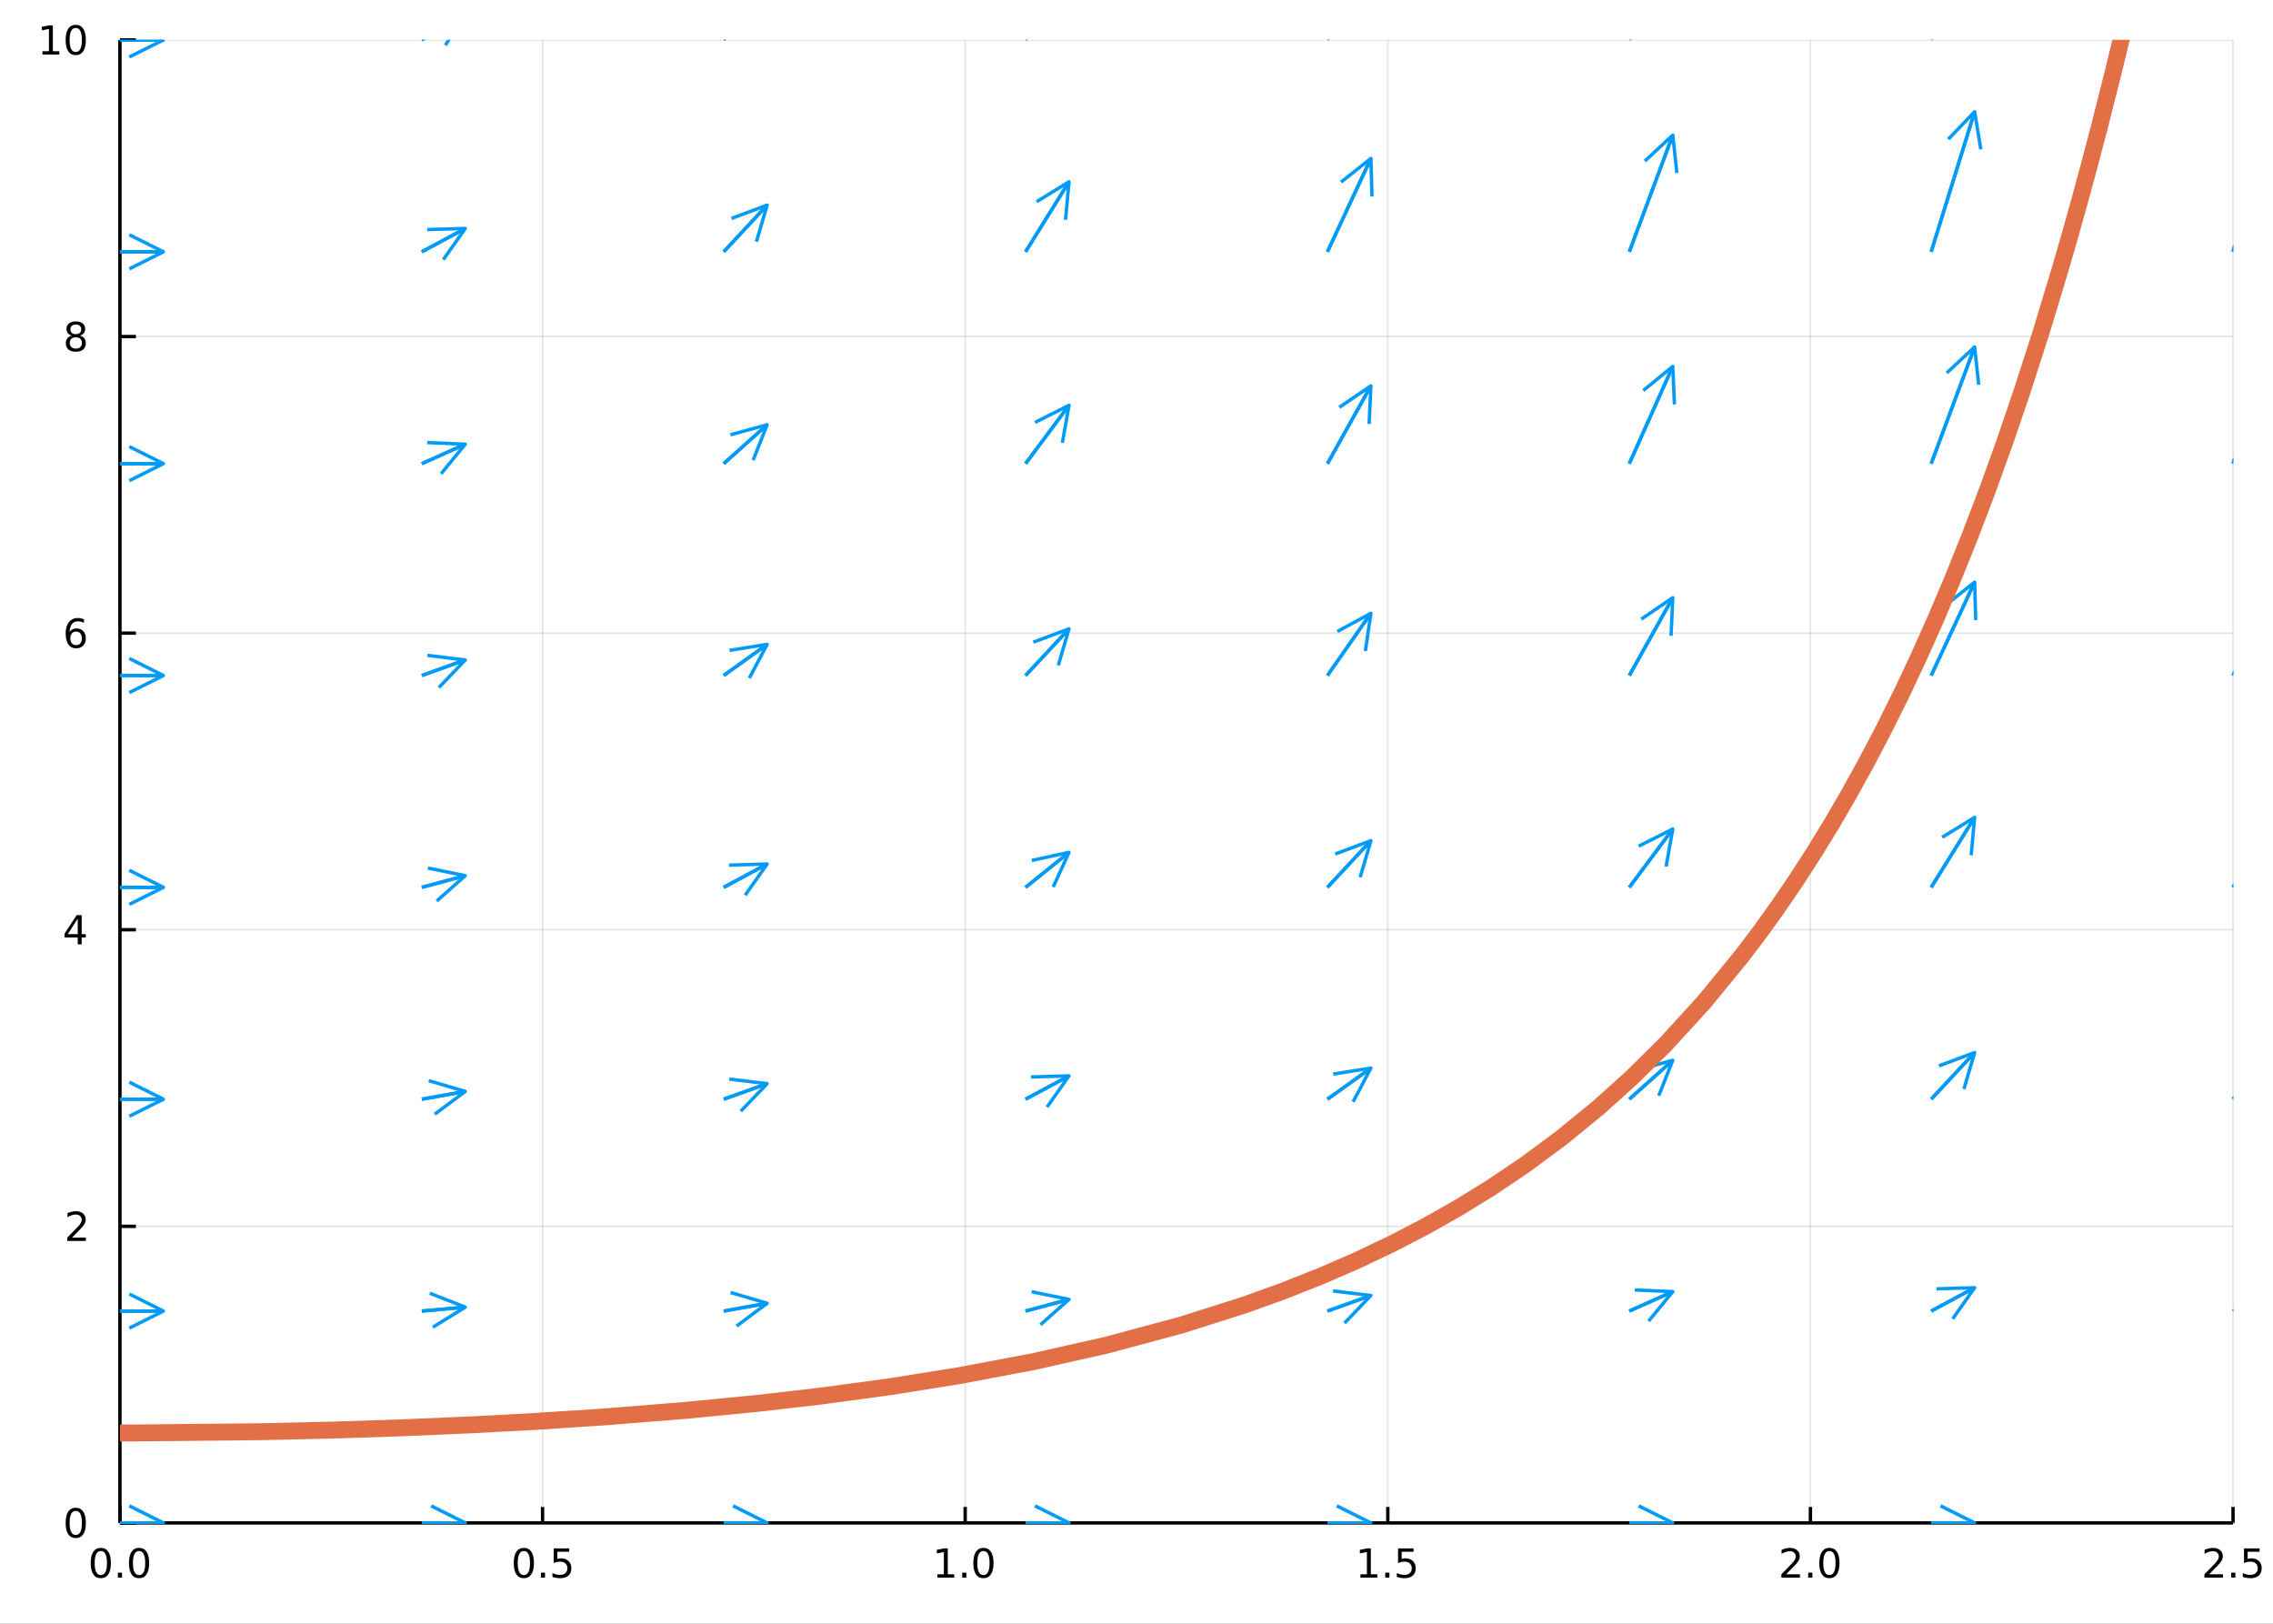 <?xml version="1.0" encoding="utf-8"?>
<svg xmlns="http://www.w3.org/2000/svg" xmlns:xlink="http://www.w3.org/1999/xlink" width="672" height="480" viewBox="0 0 2688 1920">
<rect x="0" y="0" width="2688" height="1920" fill="#333333" stroke="none"/>
<defs>
  <clipPath id="clip690">
    <rect x="0" y="0" width="2688" height="1920"/>
  </clipPath>
</defs>
<path clip-path="url(#clip690)" d="
M0 1920 L2688 1920 L2688 0 L0 0  Z
  " fill="#ffffff" fill-rule="evenodd" fill-opacity="1"/>
<defs>
  <clipPath id="clip691">
    <rect x="537" y="0" width="1883" height="1883"/>
  </clipPath>
</defs>
<path clip-path="url(#clip690)" d="
M141.839 1800.78 L2640.76 1800.78 L2640.76 47.244 L141.839 47.244  Z
  " fill="#ffffff" fill-rule="evenodd" fill-opacity="1"/>
<defs>
  <clipPath id="clip692">
    <rect x="141" y="47" width="2500" height="1755"/>
  </clipPath>
</defs>
<polyline clip-path="url(#clip692)" style="stroke:#000000; stroke-linecap:butt; stroke-linejoin:round; stroke-width:2; stroke-opacity:0.1; fill:none" points="
  141.839,1800.78 141.839,47.244 
  "/>
<polyline clip-path="url(#clip692)" style="stroke:#000000; stroke-linecap:butt; stroke-linejoin:round; stroke-width:2; stroke-opacity:0.1; fill:none" points="
  641.623,1800.78 641.623,47.244 
  "/>
<polyline clip-path="url(#clip692)" style="stroke:#000000; stroke-linecap:butt; stroke-linejoin:round; stroke-width:2; stroke-opacity:0.1; fill:none" points="
  1141.41,1800.78 1141.41,47.244 
  "/>
<polyline clip-path="url(#clip692)" style="stroke:#000000; stroke-linecap:butt; stroke-linejoin:round; stroke-width:2; stroke-opacity:0.1; fill:none" points="
  1641.19,1800.78 1641.19,47.244 
  "/>
<polyline clip-path="url(#clip692)" style="stroke:#000000; stroke-linecap:butt; stroke-linejoin:round; stroke-width:2; stroke-opacity:0.1; fill:none" points="
  2140.97,1800.78 2140.97,47.244 
  "/>
<polyline clip-path="url(#clip692)" style="stroke:#000000; stroke-linecap:butt; stroke-linejoin:round; stroke-width:2; stroke-opacity:0.1; fill:none" points="
  2640.76,1800.78 2640.76,47.244 
  "/>
<polyline clip-path="url(#clip690)" style="stroke:#000000; stroke-linecap:butt; stroke-linejoin:round; stroke-width:4; stroke-opacity:1; fill:none" points="
  141.839,1800.78 2640.76,1800.78 
  "/>
<polyline clip-path="url(#clip690)" style="stroke:#000000; stroke-linecap:butt; stroke-linejoin:round; stroke-width:4; stroke-opacity:1; fill:none" points="
  141.839,1800.78 141.839,1781.88 
  "/>
<polyline clip-path="url(#clip690)" style="stroke:#000000; stroke-linecap:butt; stroke-linejoin:round; stroke-width:4; stroke-opacity:1; fill:none" points="
  641.623,1800.78 641.623,1781.88 
  "/>
<polyline clip-path="url(#clip690)" style="stroke:#000000; stroke-linecap:butt; stroke-linejoin:round; stroke-width:4; stroke-opacity:1; fill:none" points="
  1141.41,1800.78 1141.41,1781.88 
  "/>
<polyline clip-path="url(#clip690)" style="stroke:#000000; stroke-linecap:butt; stroke-linejoin:round; stroke-width:4; stroke-opacity:1; fill:none" points="
  1641.19,1800.78 1641.19,1781.88 
  "/>
<polyline clip-path="url(#clip690)" style="stroke:#000000; stroke-linecap:butt; stroke-linejoin:round; stroke-width:4; stroke-opacity:1; fill:none" points="
  2140.97,1800.78 2140.97,1781.88 
  "/>
<polyline clip-path="url(#clip690)" style="stroke:#000000; stroke-linecap:butt; stroke-linejoin:round; stroke-width:4; stroke-opacity:1; fill:none" points="
  2640.76,1800.78 2640.76,1781.88 
  "/>
<path clip-path="url(#clip690)" d="M119.224 1834 Q115.613 1834 113.784 1837.57 Q111.978 1841.11 111.978 1848.24 Q111.978 1855.34 113.784 1858.91 Q115.613 1862.45 119.224 1862.45 Q122.858 1862.45 124.664 1858.91 Q126.492 1855.34 126.492 1848.24 Q126.492 1841.11 124.664 1837.57 Q122.858 1834 119.224 1834 M119.224 1830.3 Q125.034 1830.3 128.09 1834.9 Q131.168 1839.49 131.168 1848.24 Q131.168 1856.96 128.09 1861.57 Q125.034 1866.15 119.224 1866.15 Q113.414 1866.15 110.335 1861.57 Q107.279 1856.96 107.279 1848.24 Q107.279 1839.49 110.335 1834.9 Q113.414 1830.3 119.224 1830.3 Z" fill="#000000" fill-rule="evenodd" fill-opacity="1" /><path clip-path="url(#clip690)" d="M139.386 1859.6 L144.27 1859.6 L144.27 1865.48 L139.386 1865.48 L139.386 1859.6 Z" fill="#000000" fill-rule="evenodd" fill-opacity="1" /><path clip-path="url(#clip690)" d="M164.455 1834 Q160.844 1834 159.015 1837.57 Q157.21 1841.11 157.21 1848.24 Q157.21 1855.34 159.015 1858.91 Q160.844 1862.45 164.455 1862.45 Q168.089 1862.45 169.895 1858.91 Q171.724 1855.34 171.724 1848.24 Q171.724 1841.11 169.895 1837.57 Q168.089 1834 164.455 1834 M164.455 1830.3 Q170.265 1830.3 173.321 1834.9 Q176.399 1839.49 176.399 1848.24 Q176.399 1856.96 173.321 1861.57 Q170.265 1866.15 164.455 1866.15 Q158.645 1866.15 155.566 1861.57 Q152.511 1856.96 152.511 1848.24 Q152.511 1839.49 155.566 1834.9 Q158.645 1830.3 164.455 1830.3 Z" fill="#000000" fill-rule="evenodd" fill-opacity="1" /><path clip-path="url(#clip690)" d="M619.505 1834 Q615.894 1834 614.065 1837.57 Q612.259 1841.11 612.259 1848.24 Q612.259 1855.34 614.065 1858.91 Q615.894 1862.45 619.505 1862.45 Q623.139 1862.45 624.945 1858.91 Q626.773 1855.34 626.773 1848.24 Q626.773 1841.11 624.945 1837.57 Q623.139 1834 619.505 1834 M619.505 1830.3 Q625.315 1830.3 628.37 1834.9 Q631.449 1839.49 631.449 1848.24 Q631.449 1856.96 628.37 1861.57 Q625.315 1866.15 619.505 1866.15 Q613.695 1866.15 610.616 1861.57 Q607.56 1856.96 607.56 1848.24 Q607.56 1839.49 610.616 1834.9 Q613.695 1830.3 619.505 1830.3 Z" fill="#000000" fill-rule="evenodd" fill-opacity="1" /><path clip-path="url(#clip690)" d="M639.667 1859.6 L644.551 1859.6 L644.551 1865.48 L639.667 1865.48 L639.667 1859.6 Z" fill="#000000" fill-rule="evenodd" fill-opacity="1" /><path clip-path="url(#clip690)" d="M654.782 1830.92 L673.139 1830.92 L673.139 1834.86 L659.065 1834.86 L659.065 1843.33 Q660.083 1842.98 661.102 1842.82 Q662.12 1842.64 663.139 1842.64 Q668.926 1842.64 672.305 1845.81 Q675.685 1848.98 675.685 1854.4 Q675.685 1859.97 672.213 1863.08 Q668.741 1866.15 662.421 1866.15 Q660.245 1866.15 657.977 1865.78 Q655.731 1865.41 653.324 1864.67 L653.324 1859.97 Q655.407 1861.11 657.63 1861.66 Q659.852 1862.22 662.329 1862.22 Q666.333 1862.22 668.671 1860.11 Q671.009 1858.01 671.009 1854.4 Q671.009 1850.78 668.671 1848.68 Q666.333 1846.57 662.329 1846.57 Q660.454 1846.57 658.579 1846.99 Q656.727 1847.4 654.782 1848.28 L654.782 1830.92 Z" fill="#000000" fill-rule="evenodd" fill-opacity="1" /><path clip-path="url(#clip690)" d="M1108.56 1861.55 L1116.2 1861.55 L1116.2 1835.18 L1107.89 1836.85 L1107.89 1832.59 L1116.15 1830.92 L1120.83 1830.92 L1120.83 1861.55 L1128.47 1861.55 L1128.47 1865.48 L1108.56 1865.48 L1108.56 1861.55 Z" fill="#000000" fill-rule="evenodd" fill-opacity="1" /><path clip-path="url(#clip690)" d="M1137.91 1859.6 L1142.79 1859.6 L1142.79 1865.48 L1137.91 1865.48 L1137.91 1859.6 Z" fill="#000000" fill-rule="evenodd" fill-opacity="1" /><path clip-path="url(#clip690)" d="M1162.98 1834 Q1159.37 1834 1157.54 1837.57 Q1155.73 1841.11 1155.73 1848.24 Q1155.73 1855.34 1157.54 1858.91 Q1159.37 1862.45 1162.98 1862.45 Q1166.61 1862.45 1168.42 1858.91 Q1170.25 1855.34 1170.25 1848.24 Q1170.25 1841.11 1168.42 1837.57 Q1166.61 1834 1162.98 1834 M1162.98 1830.3 Q1168.79 1830.3 1171.85 1834.9 Q1174.92 1839.49 1174.92 1848.24 Q1174.92 1856.96 1171.85 1861.57 Q1168.79 1866.15 1162.98 1866.15 Q1157.17 1866.15 1154.09 1861.57 Q1151.04 1856.96 1151.04 1848.24 Q1151.04 1839.49 1154.09 1834.9 Q1157.17 1830.3 1162.98 1830.3 Z" fill="#000000" fill-rule="evenodd" fill-opacity="1" /><path clip-path="url(#clip690)" d="M1608.84 1861.55 L1616.48 1861.55 L1616.48 1835.18 L1608.17 1836.85 L1608.17 1832.59 L1616.43 1830.92 L1621.11 1830.92 L1621.11 1861.55 L1628.75 1861.55 L1628.75 1865.48 L1608.84 1865.48 L1608.84 1861.55 Z" fill="#000000" fill-rule="evenodd" fill-opacity="1" /><path clip-path="url(#clip690)" d="M1638.19 1859.6 L1643.08 1859.6 L1643.08 1865.48 L1638.19 1865.48 L1638.19 1859.6 Z" fill="#000000" fill-rule="evenodd" fill-opacity="1" /><path clip-path="url(#clip690)" d="M1653.31 1830.92 L1671.66 1830.92 L1671.66 1834.86 L1657.59 1834.86 L1657.59 1843.33 Q1658.61 1842.98 1659.63 1842.82 Q1660.65 1842.64 1661.66 1842.64 Q1667.45 1842.64 1670.83 1845.81 Q1674.21 1848.98 1674.21 1854.4 Q1674.21 1859.97 1670.74 1863.08 Q1667.27 1866.15 1660.95 1866.15 Q1658.77 1866.15 1656.5 1865.78 Q1654.26 1865.41 1651.85 1864.67 L1651.85 1859.97 Q1653.93 1861.11 1656.15 1861.66 Q1658.38 1862.22 1660.85 1862.22 Q1664.86 1862.22 1667.2 1860.11 Q1669.53 1858.01 1669.53 1854.4 Q1669.53 1850.78 1667.2 1848.68 Q1664.86 1846.57 1660.85 1846.57 Q1658.98 1846.57 1657.1 1846.99 Q1655.25 1847.4 1653.31 1848.28 L1653.31 1830.92 Z" fill="#000000" fill-rule="evenodd" fill-opacity="1" /><path clip-path="url(#clip690)" d="M2112.21 1861.55 L2128.53 1861.55 L2128.53 1865.48 L2106.59 1865.48 L2106.59 1861.55 Q2109.25 1858.79 2113.83 1854.16 Q2118.44 1849.51 2119.62 1848.17 Q2121.86 1845.65 2122.74 1843.91 Q2123.65 1842.15 2123.65 1840.46 Q2123.65 1837.71 2121.7 1835.97 Q2119.78 1834.23 2116.68 1834.23 Q2114.48 1834.23 2112.03 1835 Q2109.6 1835.76 2106.82 1837.31 L2106.82 1832.59 Q2109.64 1831.46 2112.1 1830.88 Q2114.55 1830.3 2116.59 1830.3 Q2121.96 1830.3 2125.15 1832.98 Q2128.35 1835.67 2128.35 1840.16 Q2128.35 1842.29 2127.54 1844.21 Q2126.75 1846.11 2124.64 1848.7 Q2124.06 1849.37 2120.96 1852.59 Q2117.86 1855.78 2112.21 1861.55 Z" fill="#000000" fill-rule="evenodd" fill-opacity="1" /><path clip-path="url(#clip690)" d="M2138.35 1859.6 L2143.23 1859.6 L2143.23 1865.48 L2138.35 1865.48 L2138.35 1859.6 Z" fill="#000000" fill-rule="evenodd" fill-opacity="1" /><path clip-path="url(#clip690)" d="M2163.41 1834 Q2159.8 1834 2157.97 1837.57 Q2156.17 1841.11 2156.17 1848.24 Q2156.17 1855.34 2157.97 1858.91 Q2159.8 1862.45 2163.41 1862.45 Q2167.05 1862.45 2168.85 1858.91 Q2170.68 1855.34 2170.68 1848.24 Q2170.68 1841.11 2168.85 1837.57 Q2167.05 1834 2163.41 1834 M2163.41 1830.3 Q2169.22 1830.3 2172.28 1834.9 Q2175.36 1839.49 2175.36 1848.24 Q2175.36 1856.96 2172.28 1861.57 Q2169.22 1866.15 2163.41 1866.15 Q2157.6 1866.15 2154.53 1861.57 Q2151.47 1856.96 2151.47 1848.24 Q2151.47 1839.49 2154.53 1834.9 Q2157.6 1830.3 2163.41 1830.3 Z" fill="#000000" fill-rule="evenodd" fill-opacity="1" /><path clip-path="url(#clip690)" d="M2612.49 1861.55 L2628.81 1861.55 L2628.81 1865.48 L2606.87 1865.48 L2606.87 1861.55 Q2609.53 1858.79 2614.11 1854.16 Q2618.72 1849.51 2619.9 1848.17 Q2622.14 1845.65 2623.02 1843.91 Q2623.93 1842.15 2623.93 1840.46 Q2623.93 1837.71 2621.98 1835.97 Q2620.06 1834.23 2616.96 1834.23 Q2614.76 1834.23 2612.31 1835 Q2609.88 1835.76 2607.1 1837.31 L2607.1 1832.59 Q2609.92 1831.46 2612.38 1830.88 Q2614.83 1830.3 2616.87 1830.3 Q2622.24 1830.3 2625.43 1832.98 Q2628.63 1835.67 2628.63 1840.16 Q2628.63 1842.29 2627.82 1844.21 Q2627.03 1846.11 2624.92 1848.7 Q2624.34 1849.37 2621.24 1852.59 Q2618.14 1855.78 2612.49 1861.55 Z" fill="#000000" fill-rule="evenodd" fill-opacity="1" /><path clip-path="url(#clip690)" d="M2638.63 1859.6 L2643.51 1859.6 L2643.51 1865.48 L2638.63 1865.48 L2638.63 1859.6 Z" fill="#000000" fill-rule="evenodd" fill-opacity="1" /><path clip-path="url(#clip690)" d="M2653.74 1830.92 L2672.1 1830.92 L2672.1 1834.86 L2658.02 1834.86 L2658.02 1843.33 Q2659.04 1842.98 2660.06 1842.82 Q2661.08 1842.64 2662.1 1842.64 Q2667.89 1842.64 2671.27 1845.81 Q2674.64 1848.98 2674.64 1854.4 Q2674.64 1859.97 2671.17 1863.08 Q2667.7 1866.15 2661.38 1866.15 Q2659.2 1866.15 2656.94 1865.78 Q2654.69 1865.41 2652.28 1864.67 L2652.28 1859.97 Q2654.37 1861.11 2656.59 1861.66 Q2658.81 1862.22 2661.29 1862.22 Q2665.29 1862.22 2667.63 1860.11 Q2669.97 1858.01 2669.97 1854.4 Q2669.97 1850.78 2667.63 1848.68 Q2665.29 1846.57 2661.29 1846.57 Q2659.41 1846.57 2657.54 1846.99 Q2655.69 1847.4 2653.74 1848.28 L2653.74 1830.92 Z" fill="#000000" fill-rule="evenodd" fill-opacity="1" /><polyline clip-path="url(#clip692)" style="stroke:#000000; stroke-linecap:butt; stroke-linejoin:round; stroke-width:2; stroke-opacity:0.1; fill:none" points="
  141.839,1800.78 2640.76,1800.78 
  "/>
<polyline clip-path="url(#clip692)" style="stroke:#000000; stroke-linecap:butt; stroke-linejoin:round; stroke-width:2; stroke-opacity:0.1; fill:none" points="
  141.839,1450.07 2640.76,1450.07 
  "/>
<polyline clip-path="url(#clip692)" style="stroke:#000000; stroke-linecap:butt; stroke-linejoin:round; stroke-width:2; stroke-opacity:0.1; fill:none" points="
  141.839,1099.37 2640.76,1099.37 
  "/>
<polyline clip-path="url(#clip692)" style="stroke:#000000; stroke-linecap:butt; stroke-linejoin:round; stroke-width:2; stroke-opacity:0.1; fill:none" points="
  141.839,748.658 2640.76,748.658 
  "/>
<polyline clip-path="url(#clip692)" style="stroke:#000000; stroke-linecap:butt; stroke-linejoin:round; stroke-width:2; stroke-opacity:0.1; fill:none" points="
  141.839,397.951 2640.76,397.951 
  "/>
<polyline clip-path="url(#clip692)" style="stroke:#000000; stroke-linecap:butt; stroke-linejoin:round; stroke-width:2; stroke-opacity:0.1; fill:none" points="
  141.839,47.244 2640.76,47.244 
  "/>
<polyline clip-path="url(#clip690)" style="stroke:#000000; stroke-linecap:butt; stroke-linejoin:round; stroke-width:4; stroke-opacity:1; fill:none" points="
  141.839,1800.78 141.839,47.244 
  "/>
<polyline clip-path="url(#clip690)" style="stroke:#000000; stroke-linecap:butt; stroke-linejoin:round; stroke-width:4; stroke-opacity:1; fill:none" points="
  141.839,1800.78 160.737,1800.78 
  "/>
<polyline clip-path="url(#clip690)" style="stroke:#000000; stroke-linecap:butt; stroke-linejoin:round; stroke-width:4; stroke-opacity:1; fill:none" points="
  141.839,1450.07 160.737,1450.07 
  "/>
<polyline clip-path="url(#clip690)" style="stroke:#000000; stroke-linecap:butt; stroke-linejoin:round; stroke-width:4; stroke-opacity:1; fill:none" points="
  141.839,1099.37 160.737,1099.37 
  "/>
<polyline clip-path="url(#clip690)" style="stroke:#000000; stroke-linecap:butt; stroke-linejoin:round; stroke-width:4; stroke-opacity:1; fill:none" points="
  141.839,748.658 160.737,748.658 
  "/>
<polyline clip-path="url(#clip690)" style="stroke:#000000; stroke-linecap:butt; stroke-linejoin:round; stroke-width:4; stroke-opacity:1; fill:none" points="
  141.839,397.951 160.737,397.951 
  "/>
<polyline clip-path="url(#clip690)" style="stroke:#000000; stroke-linecap:butt; stroke-linejoin:round; stroke-width:4; stroke-opacity:1; fill:none" points="
  141.839,47.244 160.737,47.244 
  "/>
<path clip-path="url(#clip690)" d="M89.575 1786.58 Q85.964 1786.58 84.135 1790.14 Q82.33 1793.68 82.33 1800.81 Q82.33 1807.92 84.135 1811.49 Q85.964 1815.03 89.575 1815.03 Q93.209 1815.03 95.015 1811.49 Q96.844 1807.92 96.844 1800.81 Q96.844 1793.68 95.015 1790.14 Q93.209 1786.58 89.575 1786.58 M89.575 1782.87 Q95.385 1782.87 98.441 1787.48 Q101.519 1792.06 101.519 1800.81 Q101.519 1809.54 98.441 1814.15 Q95.385 1818.73 89.575 1818.73 Q83.765 1818.73 80.686 1814.15 Q77.631 1809.54 77.631 1800.81 Q77.631 1792.06 80.686 1787.48 Q83.765 1782.87 89.575 1782.87 Z" fill="#000000" fill-rule="evenodd" fill-opacity="1" /><path clip-path="url(#clip690)" d="M85.2 1463.42 L101.519 1463.42 L101.519 1467.35 L79.575 1467.35 L79.575 1463.42 Q82.237 1460.66 86.82 1456.03 Q91.427 1451.38 92.608 1450.04 Q94.853 1447.51 95.732 1445.78 Q96.635 1444.02 96.635 1442.33 Q96.635 1439.57 94.691 1437.84 Q92.769 1436.1 89.668 1436.1 Q87.469 1436.1 85.015 1436.87 Q82.584 1437.63 79.807 1439.18 L79.807 1434.46 Q82.631 1433.32 85.084 1432.75 Q87.538 1432.17 89.575 1432.17 Q94.945 1432.17 98.14 1434.85 Q101.334 1437.54 101.334 1442.03 Q101.334 1444.16 100.524 1446.08 Q99.737 1447.98 97.631 1450.57 Q97.052 1451.24 93.95 1454.46 Q90.848 1457.65 85.2 1463.42 Z" fill="#000000" fill-rule="evenodd" fill-opacity="1" /><path clip-path="url(#clip690)" d="M91.936 1086.16 L80.131 1104.61 L91.936 1104.61 L91.936 1086.16 M90.709 1082.09 L96.589 1082.09 L96.589 1104.61 L101.519 1104.61 L101.519 1108.5 L96.589 1108.5 L96.589 1116.65 L91.936 1116.65 L91.936 1108.5 L76.334 1108.5 L76.334 1103.98 L90.709 1082.09 Z" fill="#000000" fill-rule="evenodd" fill-opacity="1" /><path clip-path="url(#clip690)" d="M89.992 746.795 Q86.844 746.795 84.992 748.948 Q83.163 751.1 83.163 754.85 Q83.163 758.577 84.992 760.753 Q86.844 762.906 89.992 762.906 Q93.14 762.906 94.969 760.753 Q96.82 758.577 96.82 754.85 Q96.82 751.1 94.969 748.948 Q93.14 746.795 89.992 746.795 M99.274 732.142 L99.274 736.401 Q97.515 735.568 95.709 735.128 Q93.927 734.688 92.168 734.688 Q87.538 734.688 85.084 737.813 Q82.654 740.938 82.307 747.258 Q83.672 745.244 85.733 744.179 Q87.793 743.091 90.269 743.091 Q95.478 743.091 98.487 746.262 Q101.519 749.41 101.519 754.85 Q101.519 760.174 98.371 763.392 Q95.223 766.609 89.992 766.609 Q83.996 766.609 80.825 762.026 Q77.654 757.42 77.654 748.693 Q77.654 740.498 81.543 735.637 Q85.432 730.753 91.983 730.753 Q93.742 730.753 95.524 731.1 Q97.33 731.448 99.274 732.142 Z" fill="#000000" fill-rule="evenodd" fill-opacity="1" /><path clip-path="url(#clip690)" d="M89.668 398.819 Q86.334 398.819 84.413 400.602 Q82.515 402.384 82.515 405.509 Q82.515 408.634 84.413 410.416 Q86.334 412.199 89.668 412.199 Q93.001 412.199 94.922 410.416 Q96.844 408.611 96.844 405.509 Q96.844 402.384 94.922 400.602 Q93.024 398.819 89.668 398.819 M84.992 396.828 Q81.983 396.088 80.293 394.028 Q78.626 391.967 78.626 389.004 Q78.626 384.861 81.566 382.454 Q84.529 380.046 89.668 380.046 Q94.83 380.046 97.769 382.454 Q100.709 384.861 100.709 389.004 Q100.709 391.967 99.019 394.028 Q97.353 396.088 94.367 396.828 Q97.746 397.615 99.621 399.907 Q101.519 402.199 101.519 405.509 Q101.519 410.532 98.441 413.217 Q95.385 415.902 89.668 415.902 Q83.95 415.902 80.871 413.217 Q77.816 410.532 77.816 405.509 Q77.816 402.199 79.714 399.907 Q81.612 397.615 84.992 396.828 M83.279 389.444 Q83.279 392.129 84.945 393.634 Q86.635 395.139 89.668 395.139 Q92.677 395.139 94.367 393.634 Q96.08 392.129 96.08 389.444 Q96.08 386.759 94.367 385.254 Q92.677 383.75 89.668 383.75 Q86.635 383.75 84.945 385.254 Q83.279 386.759 83.279 389.444 Z" fill="#000000" fill-rule="evenodd" fill-opacity="1" /><path clip-path="url(#clip690)" d="M50.223 60.589 L57.862 60.589 L57.862 34.223 L49.552 35.89 L49.552 31.631 L57.816 29.964 L62.492 29.964 L62.492 60.589 L70.131 60.589 L70.131 64.524 L50.223 64.524 L50.223 60.589 Z" fill="#000000" fill-rule="evenodd" fill-opacity="1" /><path clip-path="url(#clip690)" d="M89.575 33.043 Q85.964 33.043 84.135 36.608 Q82.33 40.149 82.33 47.279 Q82.33 54.385 84.135 57.95 Q85.964 61.492 89.575 61.492 Q93.209 61.492 95.015 57.95 Q96.844 54.385 96.844 47.279 Q96.844 40.149 95.015 36.608 Q93.209 33.043 89.575 33.043 M89.575 29.339 Q95.385 29.339 98.441 33.946 Q101.519 38.529 101.519 47.279 Q101.519 56.006 98.441 60.612 Q95.385 65.195 89.575 65.195 Q83.765 65.195 80.686 60.612 Q77.631 56.006 77.631 47.279 Q77.631 38.529 80.686 33.946 Q83.765 29.339 89.575 29.339 Z" fill="#000000" fill-rule="evenodd" fill-opacity="1" /><polyline clip-path="url(#clip692)" style="stroke:#009af9; stroke-linecap:butt; stroke-linejoin:round; stroke-width:4; stroke-opacity:1; fill:none" points="
  141.839,1800.78 193.246,1800.78 
  "/>
<polyline clip-path="url(#clip692)" style="stroke:#009af9; stroke-linecap:butt; stroke-linejoin:round; stroke-width:4; stroke-opacity:1; fill:none" points="
  152.926,1780.62 193.246,1800.78 152.926,1820.94 
  "/>
<polyline clip-path="url(#clip692)" style="stroke:#009af9; stroke-linecap:butt; stroke-linejoin:round; stroke-width:4; stroke-opacity:1; fill:none" points="
  193.246,1800.78 141.839,1800.78 
  "/>
<polyline clip-path="url(#clip692)" style="stroke:#009af9; stroke-linecap:butt; stroke-linejoin:round; stroke-width:4; stroke-opacity:1; fill:none" points="
  141.839,1550.27 193.246,1550.27 
  "/>
<polyline clip-path="url(#clip692)" style="stroke:#009af9; stroke-linecap:butt; stroke-linejoin:round; stroke-width:4; stroke-opacity:1; fill:none" points="
  152.926,1530.11 193.246,1550.27 152.926,1570.43 
  "/>
<polyline clip-path="url(#clip692)" style="stroke:#009af9; stroke-linecap:butt; stroke-linejoin:round; stroke-width:4; stroke-opacity:1; fill:none" points="
  193.246,1550.27 141.839,1550.27 
  "/>
<polyline clip-path="url(#clip692)" style="stroke:#009af9; stroke-linecap:butt; stroke-linejoin:round; stroke-width:4; stroke-opacity:1; fill:none" points="
  141.839,1299.77 193.246,1299.77 
  "/>
<polyline clip-path="url(#clip692)" style="stroke:#009af9; stroke-linecap:butt; stroke-linejoin:round; stroke-width:4; stroke-opacity:1; fill:none" points="
  152.926,1279.61 193.246,1299.77 152.926,1319.93 
  "/>
<polyline clip-path="url(#clip692)" style="stroke:#009af9; stroke-linecap:butt; stroke-linejoin:round; stroke-width:4; stroke-opacity:1; fill:none" points="
  193.246,1299.77 141.839,1299.77 
  "/>
<polyline clip-path="url(#clip692)" style="stroke:#009af9; stroke-linecap:butt; stroke-linejoin:round; stroke-width:4; stroke-opacity:1; fill:none" points="
  141.839,1049.26 193.246,1049.26 
  "/>
<polyline clip-path="url(#clip692)" style="stroke:#009af9; stroke-linecap:butt; stroke-linejoin:round; stroke-width:4; stroke-opacity:1; fill:none" points="
  152.926,1029.1 193.246,1049.26 152.926,1069.42 
  "/>
<polyline clip-path="url(#clip692)" style="stroke:#009af9; stroke-linecap:butt; stroke-linejoin:round; stroke-width:4; stroke-opacity:1; fill:none" points="
  193.246,1049.26 141.839,1049.26 
  "/>
<polyline clip-path="url(#clip692)" style="stroke:#009af9; stroke-linecap:butt; stroke-linejoin:round; stroke-width:4; stroke-opacity:1; fill:none" points="
  141.839,798.759 193.246,798.759 
  "/>
<polyline clip-path="url(#clip692)" style="stroke:#009af9; stroke-linecap:butt; stroke-linejoin:round; stroke-width:4; stroke-opacity:1; fill:none" points="
  152.926,778.599 193.246,798.759 152.926,818.919 
  "/>
<polyline clip-path="url(#clip692)" style="stroke:#009af9; stroke-linecap:butt; stroke-linejoin:round; stroke-width:4; stroke-opacity:1; fill:none" points="
  193.246,798.759 141.839,798.759 
  "/>
<polyline clip-path="url(#clip692)" style="stroke:#009af9; stroke-linecap:butt; stroke-linejoin:round; stroke-width:4; stroke-opacity:1; fill:none" points="
  141.839,548.254 193.246,548.254 
  "/>
<polyline clip-path="url(#clip692)" style="stroke:#009af9; stroke-linecap:butt; stroke-linejoin:round; stroke-width:4; stroke-opacity:1; fill:none" points="
  152.926,528.094 193.246,548.254 152.926,568.414 
  "/>
<polyline clip-path="url(#clip692)" style="stroke:#009af9; stroke-linecap:butt; stroke-linejoin:round; stroke-width:4; stroke-opacity:1; fill:none" points="
  193.246,548.254 141.839,548.254 
  "/>
<polyline clip-path="url(#clip692)" style="stroke:#009af9; stroke-linecap:butt; stroke-linejoin:round; stroke-width:4; stroke-opacity:1; fill:none" points="
  141.839,297.749 193.246,297.749 
  "/>
<polyline clip-path="url(#clip692)" style="stroke:#009af9; stroke-linecap:butt; stroke-linejoin:round; stroke-width:4; stroke-opacity:1; fill:none" points="
  152.926,277.589 193.246,297.749 152.926,317.909 
  "/>
<polyline clip-path="url(#clip692)" style="stroke:#009af9; stroke-linecap:butt; stroke-linejoin:round; stroke-width:4; stroke-opacity:1; fill:none" points="
  193.246,297.749 141.839,297.749 
  "/>
<polyline clip-path="url(#clip692)" style="stroke:#009af9; stroke-linecap:butt; stroke-linejoin:round; stroke-width:4; stroke-opacity:1; fill:none" points="
  141.839,47.244 193.246,47.244 
  "/>
<polyline clip-path="url(#clip692)" style="stroke:#009af9; stroke-linecap:butt; stroke-linejoin:round; stroke-width:4; stroke-opacity:1; fill:none" points="
  152.926,27.084 193.246,47.244 152.926,67.404 
  "/>
<polyline clip-path="url(#clip692)" style="stroke:#009af9; stroke-linecap:butt; stroke-linejoin:round; stroke-width:4; stroke-opacity:1; fill:none" points="
  193.246,47.244 141.839,47.244 
  "/>
<polyline clip-path="url(#clip692)" style="stroke:#009af9; stroke-linecap:butt; stroke-linejoin:round; stroke-width:4; stroke-opacity:1; fill:none" points="
  498.828,1800.78 550.234,1800.78 
  "/>
<polyline clip-path="url(#clip692)" style="stroke:#009af9; stroke-linecap:butt; stroke-linejoin:round; stroke-width:4; stroke-opacity:1; fill:none" points="
  509.914,1780.62 550.234,1800.78 509.914,1820.94 
  "/>
<polyline clip-path="url(#clip692)" style="stroke:#009af9; stroke-linecap:butt; stroke-linejoin:round; stroke-width:4; stroke-opacity:1; fill:none" points="
  550.234,1800.78 498.828,1800.78 
  "/>
<polyline clip-path="url(#clip692)" style="stroke:#009af9; stroke-linecap:butt; stroke-linejoin:round; stroke-width:4; stroke-opacity:1; fill:none" points="
  498.828,1550.27 550.234,1545.67 
  "/>
<polyline clip-path="url(#clip692)" style="stroke:#009af9; stroke-linecap:butt; stroke-linejoin:round; stroke-width:4; stroke-opacity:1; fill:none" points="
  508.277,1529.19 550.234,1545.67 511.872,1569.35 
  "/>
<polyline clip-path="url(#clip692)" style="stroke:#009af9; stroke-linecap:butt; stroke-linejoin:round; stroke-width:4; stroke-opacity:1; fill:none" points="
  550.234,1545.67 498.828,1550.27 
  "/>
<polyline clip-path="url(#clip692)" style="stroke:#009af9; stroke-linecap:butt; stroke-linejoin:round; stroke-width:4; stroke-opacity:1; fill:none" points="
  498.828,1299.77 550.234,1290.57 
  "/>
<polyline clip-path="url(#clip692)" style="stroke:#009af9; stroke-linecap:butt; stroke-linejoin:round; stroke-width:4; stroke-opacity:1; fill:none" points="
  506.992,1277.83 550.234,1290.57 514.097,1317.52 
  "/>
<polyline clip-path="url(#clip692)" style="stroke:#009af9; stroke-linecap:butt; stroke-linejoin:round; stroke-width:4; stroke-opacity:1; fill:none" points="
  550.234,1290.57 498.828,1299.77 
  "/>
<polyline clip-path="url(#clip692)" style="stroke:#009af9; stroke-linecap:butt; stroke-linejoin:round; stroke-width:4; stroke-opacity:1; fill:none" points="
  498.828,1049.26 550.234,1035.46 
  "/>
<polyline clip-path="url(#clip692)" style="stroke:#009af9; stroke-linecap:butt; stroke-linejoin:round; stroke-width:4; stroke-opacity:1; fill:none" points="
  506.065,1026.45 550.234,1035.46 516.521,1065.39 
  "/>
<polyline clip-path="url(#clip692)" style="stroke:#009af9; stroke-linecap:butt; stroke-linejoin:round; stroke-width:4; stroke-opacity:1; fill:none" points="
  550.234,1035.46 498.828,1049.26 
  "/>
<polyline clip-path="url(#clip692)" style="stroke:#009af9; stroke-linecap:butt; stroke-linejoin:round; stroke-width:4; stroke-opacity:1; fill:none" points="
  498.828,798.759 550.234,780.355 
  "/>
<polyline clip-path="url(#clip692)" style="stroke:#009af9; stroke-linecap:butt; stroke-linejoin:round; stroke-width:4; stroke-opacity:1; fill:none" points="
  505.478,774.965 550.234,780.355 519.069,812.926 
  "/>
<polyline clip-path="url(#clip692)" style="stroke:#009af9; stroke-linecap:butt; stroke-linejoin:round; stroke-width:4; stroke-opacity:1; fill:none" points="
  550.234,780.355 498.828,798.759 
  "/>
<polyline clip-path="url(#clip692)" style="stroke:#009af9; stroke-linecap:butt; stroke-linejoin:round; stroke-width:4; stroke-opacity:1; fill:none" points="
  498.828,548.254 550.234,525.249 
  "/>
<polyline clip-path="url(#clip692)" style="stroke:#009af9; stroke-linecap:butt; stroke-linejoin:round; stroke-width:4; stroke-opacity:1; fill:none" points="
  505.196,523.317 550.234,525.249 521.666,560.12 
  "/>
<polyline clip-path="url(#clip692)" style="stroke:#009af9; stroke-linecap:butt; stroke-linejoin:round; stroke-width:4; stroke-opacity:1; fill:none" points="
  550.234,525.249 498.828,548.254 
  "/>
<polyline clip-path="url(#clip692)" style="stroke:#009af9; stroke-linecap:butt; stroke-linejoin:round; stroke-width:4; stroke-opacity:1; fill:none" points="
  498.828,297.749 550.234,270.142 
  "/>
<polyline clip-path="url(#clip692)" style="stroke:#009af9; stroke-linecap:butt; stroke-linejoin:round; stroke-width:4; stroke-opacity:1; fill:none" points="
  505.174,271.458 550.234,270.142 524.25,306.98 
  "/>
<polyline clip-path="url(#clip692)" style="stroke:#009af9; stroke-linecap:butt; stroke-linejoin:round; stroke-width:4; stroke-opacity:1; fill:none" points="
  550.234,270.142 498.828,297.749 
  "/>
<polyline clip-path="url(#clip692)" style="stroke:#009af9; stroke-linecap:butt; stroke-linejoin:round; stroke-width:4; stroke-opacity:1; fill:none" points="
  498.828,47.244 550.234,15.036 
  "/>
<polyline clip-path="url(#clip692)" style="stroke:#009af9; stroke-linecap:butt; stroke-linejoin:round; stroke-width:4; stroke-opacity:1; fill:none" points="
  505.362,19.36 550.234,15.036 526.77,53.527 
  "/>
<polyline clip-path="url(#clip692)" style="stroke:#009af9; stroke-linecap:butt; stroke-linejoin:round; stroke-width:4; stroke-opacity:1; fill:none" points="
  550.234,15.036 498.828,47.244 
  "/>
<polyline clip-path="url(#clip692)" style="stroke:#009af9; stroke-linecap:butt; stroke-linejoin:round; stroke-width:4; stroke-opacity:1; fill:none" points="
  855.816,1800.78 907.222,1800.78 
  "/>
<polyline clip-path="url(#clip692)" style="stroke:#009af9; stroke-linecap:butt; stroke-linejoin:round; stroke-width:4; stroke-opacity:1; fill:none" points="
  866.902,1780.62 907.222,1800.78 866.902,1820.94 
  "/>
<polyline clip-path="url(#clip692)" style="stroke:#009af9; stroke-linecap:butt; stroke-linejoin:round; stroke-width:4; stroke-opacity:1; fill:none" points="
  907.222,1800.78 855.816,1800.78 
  "/>
<polyline clip-path="url(#clip692)" style="stroke:#009af9; stroke-linecap:butt; stroke-linejoin:round; stroke-width:4; stroke-opacity:1; fill:none" points="
  855.816,1550.27 907.222,1541.07 
  "/>
<polyline clip-path="url(#clip692)" style="stroke:#009af9; stroke-linecap:butt; stroke-linejoin:round; stroke-width:4; stroke-opacity:1; fill:none" points="
  863.98,1528.33 907.222,1541.07 871.085,1568.02 
  "/>
<polyline clip-path="url(#clip692)" style="stroke:#009af9; stroke-linecap:butt; stroke-linejoin:round; stroke-width:4; stroke-opacity:1; fill:none" points="
  907.222,1541.07 855.816,1550.27 
  "/>
<polyline clip-path="url(#clip692)" style="stroke:#009af9; stroke-linecap:butt; stroke-linejoin:round; stroke-width:4; stroke-opacity:1; fill:none" points="
  855.816,1299.77 907.222,1281.36 
  "/>
<polyline clip-path="url(#clip692)" style="stroke:#009af9; stroke-linecap:butt; stroke-linejoin:round; stroke-width:4; stroke-opacity:1; fill:none" points="
  862.466,1275.98 907.222,1281.36 876.057,1313.94 
  "/>
<polyline clip-path="url(#clip692)" style="stroke:#009af9; stroke-linecap:butt; stroke-linejoin:round; stroke-width:4; stroke-opacity:1; fill:none" points="
  907.222,1281.36 855.816,1299.77 
  "/>
<polyline clip-path="url(#clip692)" style="stroke:#009af9; stroke-linecap:butt; stroke-linejoin:round; stroke-width:4; stroke-opacity:1; fill:none" points="
  855.816,1049.26 907.222,1021.66 
  "/>
<polyline clip-path="url(#clip692)" style="stroke:#009af9; stroke-linecap:butt; stroke-linejoin:round; stroke-width:4; stroke-opacity:1; fill:none" points="
  862.162,1022.97 907.222,1021.66 881.238,1058.49 
  "/>
<polyline clip-path="url(#clip692)" style="stroke:#009af9; stroke-linecap:butt; stroke-linejoin:round; stroke-width:4; stroke-opacity:1; fill:none" points="
  907.222,1021.66 855.816,1049.26 
  "/>
<polyline clip-path="url(#clip692)" style="stroke:#009af9; stroke-linecap:butt; stroke-linejoin:round; stroke-width:4; stroke-opacity:1; fill:none" points="
  855.816,798.759 907.222,761.95 
  "/>
<polyline clip-path="url(#clip692)" style="stroke:#009af9; stroke-linecap:butt; stroke-linejoin:round; stroke-width:4; stroke-opacity:1; fill:none" points="
  862.703,769.033 907.222,761.95 886.176,801.815 
  "/>
<polyline clip-path="url(#clip692)" style="stroke:#009af9; stroke-linecap:butt; stroke-linejoin:round; stroke-width:4; stroke-opacity:1; fill:none" points="
  907.222,761.95 855.816,798.759 
  "/>
<polyline clip-path="url(#clip692)" style="stroke:#009af9; stroke-linecap:butt; stroke-linejoin:round; stroke-width:4; stroke-opacity:1; fill:none" points="
  855.816,548.254 907.222,502.243 
  "/>
<polyline clip-path="url(#clip692)" style="stroke:#009af9; stroke-linecap:butt; stroke-linejoin:round; stroke-width:4; stroke-opacity:1; fill:none" points="
  863.733,514.112 907.222,502.243 890.624,544.155 
  "/>
<polyline clip-path="url(#clip692)" style="stroke:#009af9; stroke-linecap:butt; stroke-linejoin:round; stroke-width:4; stroke-opacity:1; fill:none" points="
  907.222,502.243 855.816,548.254 
  "/>
<polyline clip-path="url(#clip692)" style="stroke:#009af9; stroke-linecap:butt; stroke-linejoin:round; stroke-width:4; stroke-opacity:1; fill:none" points="
  855.816,297.749 907.222,242.536 
  "/>
<polyline clip-path="url(#clip692)" style="stroke:#009af9; stroke-linecap:butt; stroke-linejoin:round; stroke-width:4; stroke-opacity:1; fill:none" points="
  864.992,258.308 907.222,242.536 894.502,285.783 
  "/>
<polyline clip-path="url(#clip692)" style="stroke:#009af9; stroke-linecap:butt; stroke-linejoin:round; stroke-width:4; stroke-opacity:1; fill:none" points="
  907.222,242.536 855.816,297.749 
  "/>
<polyline clip-path="url(#clip692)" style="stroke:#009af9; stroke-linecap:butt; stroke-linejoin:round; stroke-width:4; stroke-opacity:1; fill:none" points="
  855.816,47.244 907.222,-17.172 
  "/>
<polyline clip-path="url(#clip692)" style="stroke:#009af9; stroke-linecap:butt; stroke-linejoin:round; stroke-width:4; stroke-opacity:1; fill:none" points="
  866.314,1.768 907.222,-17.172 897.829,26.918 
  "/>
<polyline clip-path="url(#clip692)" style="stroke:#009af9; stroke-linecap:butt; stroke-linejoin:round; stroke-width:4; stroke-opacity:1; fill:none" points="
  907.222,-17.172 855.816,47.244 
  "/>
<polyline clip-path="url(#clip692)" style="stroke:#009af9; stroke-linecap:butt; stroke-linejoin:round; stroke-width:4; stroke-opacity:1; fill:none" points="
  1212.8,1800.78 1264.21,1800.78 
  "/>
<polyline clip-path="url(#clip692)" style="stroke:#009af9; stroke-linecap:butt; stroke-linejoin:round; stroke-width:4; stroke-opacity:1; fill:none" points="
  1223.89,1780.62 1264.21,1800.78 1223.89,1820.94 
  "/>
<polyline clip-path="url(#clip692)" style="stroke:#009af9; stroke-linecap:butt; stroke-linejoin:round; stroke-width:4; stroke-opacity:1; fill:none" points="
  1264.21,1800.78 1212.8,1800.78 
  "/>
<polyline clip-path="url(#clip692)" style="stroke:#009af9; stroke-linecap:butt; stroke-linejoin:round; stroke-width:4; stroke-opacity:1; fill:none" points="
  1212.8,1550.27 1264.21,1536.47 
  "/>
<polyline clip-path="url(#clip692)" style="stroke:#009af9; stroke-linecap:butt; stroke-linejoin:round; stroke-width:4; stroke-opacity:1; fill:none" points="
  1220.04,1527.46 1264.21,1536.47 1230.5,1566.4 
  "/>
<polyline clip-path="url(#clip692)" style="stroke:#009af9; stroke-linecap:butt; stroke-linejoin:round; stroke-width:4; stroke-opacity:1; fill:none" points="
  1264.21,1536.47 1212.8,1550.27 
  "/>
<polyline clip-path="url(#clip692)" style="stroke:#009af9; stroke-linecap:butt; stroke-linejoin:round; stroke-width:4; stroke-opacity:1; fill:none" points="
  1212.8,1299.77 1264.21,1272.16 
  "/>
<polyline clip-path="url(#clip692)" style="stroke:#009af9; stroke-linecap:butt; stroke-linejoin:round; stroke-width:4; stroke-opacity:1; fill:none" points="
  1219.15,1273.48 1264.21,1272.16 1238.23,1309 
  "/>
<polyline clip-path="url(#clip692)" style="stroke:#009af9; stroke-linecap:butt; stroke-linejoin:round; stroke-width:4; stroke-opacity:1; fill:none" points="
  1264.21,1272.16 1212.8,1299.77 
  "/>
<polyline clip-path="url(#clip692)" style="stroke:#009af9; stroke-linecap:butt; stroke-linejoin:round; stroke-width:4; stroke-opacity:1; fill:none" points="
  1212.8,1049.26 1264.21,1007.85 
  "/>
<polyline clip-path="url(#clip692)" style="stroke:#009af9; stroke-linecap:butt; stroke-linejoin:round; stroke-width:4; stroke-opacity:1; fill:none" points="
  1220.16,1017.45 1264.21,1007.85 1245.46,1048.85 
  "/>
<polyline clip-path="url(#clip692)" style="stroke:#009af9; stroke-linecap:butt; stroke-linejoin:round; stroke-width:4; stroke-opacity:1; fill:none" points="
  1264.21,1007.85 1212.8,1049.26 
  "/>
<polyline clip-path="url(#clip692)" style="stroke:#009af9; stroke-linecap:butt; stroke-linejoin:round; stroke-width:4; stroke-opacity:1; fill:none" points="
  1212.8,798.759 1264.21,743.546 
  "/>
<polyline clip-path="url(#clip692)" style="stroke:#009af9; stroke-linecap:butt; stroke-linejoin:round; stroke-width:4; stroke-opacity:1; fill:none" points="
  1221.98,759.318 1264.21,743.546 1251.49,786.793 
  "/>
<polyline clip-path="url(#clip692)" style="stroke:#009af9; stroke-linecap:butt; stroke-linejoin:round; stroke-width:4; stroke-opacity:1; fill:none" points="
  1264.21,743.546 1212.8,798.759 
  "/>
<polyline clip-path="url(#clip692)" style="stroke:#009af9; stroke-linecap:butt; stroke-linejoin:round; stroke-width:4; stroke-opacity:1; fill:none" points="
  1212.8,548.254 1264.21,479.237 
  "/>
<polyline clip-path="url(#clip692)" style="stroke:#009af9; stroke-linecap:butt; stroke-linejoin:round; stroke-width:4; stroke-opacity:1; fill:none" points="
  1223.96,499.531 1264.21,479.237 1256.29,523.616 
  "/>
<polyline clip-path="url(#clip692)" style="stroke:#009af9; stroke-linecap:butt; stroke-linejoin:round; stroke-width:4; stroke-opacity:1; fill:none" points="
  1264.21,479.237 1212.8,548.254 
  "/>
<polyline clip-path="url(#clip692)" style="stroke:#009af9; stroke-linecap:butt; stroke-linejoin:round; stroke-width:4; stroke-opacity:1; fill:none" points="
  1212.8,297.749 1264.21,214.929 
  "/>
<polyline clip-path="url(#clip692)" style="stroke:#009af9; stroke-linecap:butt; stroke-linejoin:round; stroke-width:4; stroke-opacity:1; fill:none" points="
  1225.82,238.555 1264.21,214.929 1260.08,259.818 
  "/>
<polyline clip-path="url(#clip692)" style="stroke:#009af9; stroke-linecap:butt; stroke-linejoin:round; stroke-width:4; stroke-opacity:1; fill:none" points="
  1264.21,214.929 1212.8,297.749 
  "/>
<polyline clip-path="url(#clip692)" style="stroke:#009af9; stroke-linecap:butt; stroke-linejoin:round; stroke-width:4; stroke-opacity:1; fill:none" points="
  1212.8,47.244 1264.21,-49.379 
  "/>
<polyline clip-path="url(#clip692)" style="stroke:#009af9; stroke-linecap:butt; stroke-linejoin:round; stroke-width:4; stroke-opacity:1; fill:none" points="
  1227.47,-23.253 1264.21,-49.379 1263.07,-4.315 
  "/>
<polyline clip-path="url(#clip692)" style="stroke:#009af9; stroke-linecap:butt; stroke-linejoin:round; stroke-width:4; stroke-opacity:1; fill:none" points="
  1264.21,-49.379 1212.8,47.244 
  "/>
<polyline clip-path="url(#clip692)" style="stroke:#009af9; stroke-linecap:butt; stroke-linejoin:round; stroke-width:4; stroke-opacity:1; fill:none" points="
  1569.79,1800.78 1621.2,1800.78 
  "/>
<polyline clip-path="url(#clip692)" style="stroke:#009af9; stroke-linecap:butt; stroke-linejoin:round; stroke-width:4; stroke-opacity:1; fill:none" points="
  1580.88,1780.62 1621.2,1800.78 1580.88,1820.94 
  "/>
<polyline clip-path="url(#clip692)" style="stroke:#009af9; stroke-linecap:butt; stroke-linejoin:round; stroke-width:4; stroke-opacity:1; fill:none" points="
  1621.2,1800.78 1569.79,1800.78 
  "/>
<polyline clip-path="url(#clip692)" style="stroke:#009af9; stroke-linecap:butt; stroke-linejoin:round; stroke-width:4; stroke-opacity:1; fill:none" points="
  1569.79,1550.27 1621.2,1531.87 
  "/>
<polyline clip-path="url(#clip692)" style="stroke:#009af9; stroke-linecap:butt; stroke-linejoin:round; stroke-width:4; stroke-opacity:1; fill:none" points="
  1576.44,1526.48 1621.2,1531.87 1590.03,1564.44 
  "/>
<polyline clip-path="url(#clip692)" style="stroke:#009af9; stroke-linecap:butt; stroke-linejoin:round; stroke-width:4; stroke-opacity:1; fill:none" points="
  1621.2,1531.87 1569.79,1550.27 
  "/>
<polyline clip-path="url(#clip692)" style="stroke:#009af9; stroke-linecap:butt; stroke-linejoin:round; stroke-width:4; stroke-opacity:1; fill:none" points="
  1569.79,1299.77 1621.2,1262.96 
  "/>
<polyline clip-path="url(#clip692)" style="stroke:#009af9; stroke-linecap:butt; stroke-linejoin:round; stroke-width:4; stroke-opacity:1; fill:none" points="
  1576.68,1270.04 1621.2,1262.96 1600.15,1302.83 
  "/>
<polyline clip-path="url(#clip692)" style="stroke:#009af9; stroke-linecap:butt; stroke-linejoin:round; stroke-width:4; stroke-opacity:1; fill:none" points="
  1621.2,1262.96 1569.79,1299.77 
  "/>
<polyline clip-path="url(#clip692)" style="stroke:#009af9; stroke-linecap:butt; stroke-linejoin:round; stroke-width:4; stroke-opacity:1; fill:none" points="
  1569.79,1049.26 1621.2,994.051 
  "/>
<polyline clip-path="url(#clip692)" style="stroke:#009af9; stroke-linecap:butt; stroke-linejoin:round; stroke-width:4; stroke-opacity:1; fill:none" points="
  1578.97,1009.82 1621.2,994.051 1608.48,1037.3 
  "/>
<polyline clip-path="url(#clip692)" style="stroke:#009af9; stroke-linecap:butt; stroke-linejoin:round; stroke-width:4; stroke-opacity:1; fill:none" points="
  1621.2,994.051 1569.79,1049.26 
  "/>
<polyline clip-path="url(#clip692)" style="stroke:#009af9; stroke-linecap:butt; stroke-linejoin:round; stroke-width:4; stroke-opacity:1; fill:none" points="
  1569.79,798.759 1621.2,725.141 
  "/>
<polyline clip-path="url(#clip692)" style="stroke:#009af9; stroke-linecap:butt; stroke-linejoin:round; stroke-width:4; stroke-opacity:1; fill:none" points="
  1581.59,746.657 1621.2,725.141 1614.64,769.741 
  "/>
<polyline clip-path="url(#clip692)" style="stroke:#009af9; stroke-linecap:butt; stroke-linejoin:round; stroke-width:4; stroke-opacity:1; fill:none" points="
  1621.2,725.141 1569.79,798.759 
  "/>
<polyline clip-path="url(#clip692)" style="stroke:#009af9; stroke-linecap:butt; stroke-linejoin:round; stroke-width:4; stroke-opacity:1; fill:none" points="
  1569.79,548.254 1621.2,456.232 
  "/>
<polyline clip-path="url(#clip692)" style="stroke:#009af9; stroke-linecap:butt; stroke-linejoin:round; stroke-width:4; stroke-opacity:1; fill:none" points="
  1583.93,481.6 1621.2,456.232 1619.13,501.264 
  "/>
<polyline clip-path="url(#clip692)" style="stroke:#009af9; stroke-linecap:butt; stroke-linejoin:round; stroke-width:4; stroke-opacity:1; fill:none" points="
  1621.2,456.232 1569.79,548.254 
  "/>
<polyline clip-path="url(#clip692)" style="stroke:#009af9; stroke-linecap:butt; stroke-linejoin:round; stroke-width:4; stroke-opacity:1; fill:none" points="
  1569.79,297.749 1621.2,187.322 
  "/>
<polyline clip-path="url(#clip692)" style="stroke:#009af9; stroke-linecap:butt; stroke-linejoin:round; stroke-width:4; stroke-opacity:1; fill:none" points="
  1585.9,215.367 1621.2,187.322 1622.46,232.384 
  "/>
<polyline clip-path="url(#clip692)" style="stroke:#009af9; stroke-linecap:butt; stroke-linejoin:round; stroke-width:4; stroke-opacity:1; fill:none" points="
  1621.2,187.322 1569.79,297.749 
  "/>
<polyline clip-path="url(#clip692)" style="stroke:#009af9; stroke-linecap:butt; stroke-linejoin:round; stroke-width:4; stroke-opacity:1; fill:none" points="
  1569.79,47.244 1621.2,-81.587 
  "/>
<polyline clip-path="url(#clip692)" style="stroke:#009af9; stroke-linecap:butt; stroke-linejoin:round; stroke-width:4; stroke-opacity:1; fill:none" points="
  1587.53,-51.61 1621.2,-81.587 1624.98,-36.667 
  "/>
<polyline clip-path="url(#clip692)" style="stroke:#009af9; stroke-linecap:butt; stroke-linejoin:round; stroke-width:4; stroke-opacity:1; fill:none" points="
  1621.2,-81.587 1569.79,47.244 
  "/>
<polyline clip-path="url(#clip692)" style="stroke:#009af9; stroke-linecap:butt; stroke-linejoin:round; stroke-width:4; stroke-opacity:1; fill:none" points="
  1926.78,1800.78 1978.19,1800.78 
  "/>
<polyline clip-path="url(#clip692)" style="stroke:#009af9; stroke-linecap:butt; stroke-linejoin:round; stroke-width:4; stroke-opacity:1; fill:none" points="
  1937.87,1780.62 1978.19,1800.78 1937.87,1820.94 
  "/>
<polyline clip-path="url(#clip692)" style="stroke:#009af9; stroke-linecap:butt; stroke-linejoin:round; stroke-width:4; stroke-opacity:1; fill:none" points="
  1978.19,1800.78 1926.78,1800.78 
  "/>
<polyline clip-path="url(#clip692)" style="stroke:#009af9; stroke-linecap:butt; stroke-linejoin:round; stroke-width:4; stroke-opacity:1; fill:none" points="
  1926.78,1550.27 1978.19,1527.27 
  "/>
<polyline clip-path="url(#clip692)" style="stroke:#009af9; stroke-linecap:butt; stroke-linejoin:round; stroke-width:4; stroke-opacity:1; fill:none" points="
  1933.15,1525.34 1978.19,1527.27 1949.62,1562.14 
  "/>
<polyline clip-path="url(#clip692)" style="stroke:#009af9; stroke-linecap:butt; stroke-linejoin:round; stroke-width:4; stroke-opacity:1; fill:none" points="
  1978.19,1527.27 1926.78,1550.27 
  "/>
<polyline clip-path="url(#clip692)" style="stroke:#009af9; stroke-linecap:butt; stroke-linejoin:round; stroke-width:4; stroke-opacity:1; fill:none" points="
  1926.78,1299.77 1978.19,1253.76 
  "/>
<polyline clip-path="url(#clip692)" style="stroke:#009af9; stroke-linecap:butt; stroke-linejoin:round; stroke-width:4; stroke-opacity:1; fill:none" points="
  1934.7,1265.63 1978.19,1253.76 1961.59,1295.67 
  "/>
<polyline clip-path="url(#clip692)" style="stroke:#009af9; stroke-linecap:butt; stroke-linejoin:round; stroke-width:4; stroke-opacity:1; fill:none" points="
  1978.19,1253.76 1926.78,1299.77 
  "/>
<polyline clip-path="url(#clip692)" style="stroke:#009af9; stroke-linecap:butt; stroke-linejoin:round; stroke-width:4; stroke-opacity:1; fill:none" points="
  1926.78,1049.26 1978.19,980.248 
  "/>
<polyline clip-path="url(#clip692)" style="stroke:#009af9; stroke-linecap:butt; stroke-linejoin:round; stroke-width:4; stroke-opacity:1; fill:none" points="
  1937.93,1000.54 1978.19,980.248 1970.27,1024.63 
  "/>
<polyline clip-path="url(#clip692)" style="stroke:#009af9; stroke-linecap:butt; stroke-linejoin:round; stroke-width:4; stroke-opacity:1; fill:none" points="
  1978.19,980.248 1926.78,1049.26 
  "/>
<polyline clip-path="url(#clip692)" style="stroke:#009af9; stroke-linecap:butt; stroke-linejoin:round; stroke-width:4; stroke-opacity:1; fill:none" points="
  1926.78,798.759 1978.19,706.737 
  "/>
<polyline clip-path="url(#clip692)" style="stroke:#009af9; stroke-linecap:butt; stroke-linejoin:round; stroke-width:4; stroke-opacity:1; fill:none" points="
  1940.92,732.105 1978.19,706.737 1976.12,751.769 
  "/>
<polyline clip-path="url(#clip692)" style="stroke:#009af9; stroke-linecap:butt; stroke-linejoin:round; stroke-width:4; stroke-opacity:1; fill:none" points="
  1978.19,706.737 1926.78,798.759 
  "/>
<polyline clip-path="url(#clip692)" style="stroke:#009af9; stroke-linecap:butt; stroke-linejoin:round; stroke-width:4; stroke-opacity:1; fill:none" points="
  1926.78,548.254 1978.19,433.226 
  "/>
<polyline clip-path="url(#clip692)" style="stroke:#009af9; stroke-linecap:butt; stroke-linejoin:round; stroke-width:4; stroke-opacity:1; fill:none" points="
  1943.33,461.812 1978.19,433.226 1980.14,478.263 
  "/>
<polyline clip-path="url(#clip692)" style="stroke:#009af9; stroke-linecap:butt; stroke-linejoin:round; stroke-width:4; stroke-opacity:1; fill:none" points="
  1978.19,433.226 1926.78,548.254 
  "/>
<polyline clip-path="url(#clip692)" style="stroke:#009af9; stroke-linecap:butt; stroke-linejoin:round; stroke-width:4; stroke-opacity:1; fill:none" points="
  1926.78,297.749 1978.19,159.716 
  "/>
<polyline clip-path="url(#clip692)" style="stroke:#009af9; stroke-linecap:butt; stroke-linejoin:round; stroke-width:4; stroke-opacity:1; fill:none" points="
  1945.22,190.465 1978.19,159.716 1983.01,204.536 
  "/>
<polyline clip-path="url(#clip692)" style="stroke:#009af9; stroke-linecap:butt; stroke-linejoin:round; stroke-width:4; stroke-opacity:1; fill:none" points="
  1978.19,159.716 1926.78,297.749 
  "/>
<polyline clip-path="url(#clip692)" style="stroke:#009af9; stroke-linecap:butt; stroke-linejoin:round; stroke-width:4; stroke-opacity:1; fill:none" points="
  1926.78,47.244 1978.19,-113.795 
  "/>
<polyline clip-path="url(#clip692)" style="stroke:#009af9; stroke-linecap:butt; stroke-linejoin:round; stroke-width:4; stroke-opacity:1; fill:none" points="
  1946.72,-81.515 1978.19,-113.795 1985.13,-69.254 
  "/>
<polyline clip-path="url(#clip692)" style="stroke:#009af9; stroke-linecap:butt; stroke-linejoin:round; stroke-width:4; stroke-opacity:1; fill:none" points="
  1978.19,-113.795 1926.78,47.244 
  "/>
<polyline clip-path="url(#clip692)" style="stroke:#009af9; stroke-linecap:butt; stroke-linejoin:round; stroke-width:4; stroke-opacity:1; fill:none" points="
  2283.77,1800.78 2335.17,1800.78 
  "/>
<polyline clip-path="url(#clip692)" style="stroke:#009af9; stroke-linecap:butt; stroke-linejoin:round; stroke-width:4; stroke-opacity:1; fill:none" points="
  2294.85,1780.62 2335.17,1800.78 2294.85,1820.94 
  "/>
<polyline clip-path="url(#clip692)" style="stroke:#009af9; stroke-linecap:butt; stroke-linejoin:round; stroke-width:4; stroke-opacity:1; fill:none" points="
  2335.17,1800.78 2283.77,1800.78 
  "/>
<polyline clip-path="url(#clip692)" style="stroke:#009af9; stroke-linecap:butt; stroke-linejoin:round; stroke-width:4; stroke-opacity:1; fill:none" points="
  2283.77,1550.27 2335.17,1522.67 
  "/>
<polyline clip-path="url(#clip692)" style="stroke:#009af9; stroke-linecap:butt; stroke-linejoin:round; stroke-width:4; stroke-opacity:1; fill:none" points="
  2290.11,1523.98 2335.17,1522.67 2309.19,1559.5 
  "/>
<polyline clip-path="url(#clip692)" style="stroke:#009af9; stroke-linecap:butt; stroke-linejoin:round; stroke-width:4; stroke-opacity:1; fill:none" points="
  2335.17,1522.67 2283.77,1550.27 
  "/>
<polyline clip-path="url(#clip692)" style="stroke:#009af9; stroke-linecap:butt; stroke-linejoin:round; stroke-width:4; stroke-opacity:1; fill:none" points="
  2283.77,1299.77 2335.17,1244.56 
  "/>
<polyline clip-path="url(#clip692)" style="stroke:#009af9; stroke-linecap:butt; stroke-linejoin:round; stroke-width:4; stroke-opacity:1; fill:none" points="
  2292.94,1260.33 2335.17,1244.56 2322.45,1287.8 
  "/>
<polyline clip-path="url(#clip692)" style="stroke:#009af9; stroke-linecap:butt; stroke-linejoin:round; stroke-width:4; stroke-opacity:1; fill:none" points="
  2335.17,1244.56 2283.77,1299.77 
  "/>
<polyline clip-path="url(#clip692)" style="stroke:#009af9; stroke-linecap:butt; stroke-linejoin:round; stroke-width:4; stroke-opacity:1; fill:none" points="
  2283.77,1049.26 2335.17,966.444 
  "/>
<polyline clip-path="url(#clip692)" style="stroke:#009af9; stroke-linecap:butt; stroke-linejoin:round; stroke-width:4; stroke-opacity:1; fill:none" points="
  2296.78,990.07 2335.17,966.444 2331.04,1011.33 
  "/>
<polyline clip-path="url(#clip692)" style="stroke:#009af9; stroke-linecap:butt; stroke-linejoin:round; stroke-width:4; stroke-opacity:1; fill:none" points="
  2335.17,966.444 2283.77,1049.26 
  "/>
<polyline clip-path="url(#clip692)" style="stroke:#009af9; stroke-linecap:butt; stroke-linejoin:round; stroke-width:4; stroke-opacity:1; fill:none" points="
  2283.77,798.759 2335.17,688.332 
  "/>
<polyline clip-path="url(#clip692)" style="stroke:#009af9; stroke-linecap:butt; stroke-linejoin:round; stroke-width:4; stroke-opacity:1; fill:none" points="
  2299.88,716.378 2335.17,688.332 2336.43,733.394 
  "/>
<polyline clip-path="url(#clip692)" style="stroke:#009af9; stroke-linecap:butt; stroke-linejoin:round; stroke-width:4; stroke-opacity:1; fill:none" points="
  2335.17,688.332 2283.77,798.759 
  "/>
<polyline clip-path="url(#clip692)" style="stroke:#009af9; stroke-linecap:butt; stroke-linejoin:round; stroke-width:4; stroke-opacity:1; fill:none" points="
  2283.77,548.254 2335.17,410.221 
  "/>
<polyline clip-path="url(#clip692)" style="stroke:#009af9; stroke-linecap:butt; stroke-linejoin:round; stroke-width:4; stroke-opacity:1; fill:none" points="
  2302.21,440.97 2335.17,410.221 2339.99,455.041 
  "/>
<polyline clip-path="url(#clip692)" style="stroke:#009af9; stroke-linecap:butt; stroke-linejoin:round; stroke-width:4; stroke-opacity:1; fill:none" points="
  2335.17,410.221 2283.77,548.254 
  "/>
<polyline clip-path="url(#clip692)" style="stroke:#009af9; stroke-linecap:butt; stroke-linejoin:round; stroke-width:4; stroke-opacity:1; fill:none" points="
  2283.77,297.749 2335.17,132.109 
  "/>
<polyline clip-path="url(#clip692)" style="stroke:#009af9; stroke-linecap:butt; stroke-linejoin:round; stroke-width:4; stroke-opacity:1; fill:none" points="
  2303.97,164.642 2335.17,132.109 2342.48,176.593 
  "/>
<polyline clip-path="url(#clip692)" style="stroke:#009af9; stroke-linecap:butt; stroke-linejoin:round; stroke-width:4; stroke-opacity:1; fill:none" points="
  2335.17,132.109 2283.77,297.749 
  "/>
<polyline clip-path="url(#clip692)" style="stroke:#009af9; stroke-linecap:butt; stroke-linejoin:round; stroke-width:4; stroke-opacity:1; fill:none" points="
  2283.77,47.244 2335.17,-146.003 
  "/>
<polyline clip-path="url(#clip692)" style="stroke:#009af9; stroke-linecap:butt; stroke-linejoin:round; stroke-width:4; stroke-opacity:1; fill:none" points="
  2305.33,-112.22 2335.17,-146.003 2344.29,-101.855 
  "/>
<polyline clip-path="url(#clip692)" style="stroke:#009af9; stroke-linecap:butt; stroke-linejoin:round; stroke-width:4; stroke-opacity:1; fill:none" points="
  2335.17,-146.003 2283.77,47.244 
  "/>
<polyline clip-path="url(#clip692)" style="stroke:#009af9; stroke-linecap:butt; stroke-linejoin:round; stroke-width:4; stroke-opacity:1; fill:none" points="
  2640.76,1800.78 2692.16,1800.78 
  "/>
<polyline clip-path="url(#clip692)" style="stroke:#009af9; stroke-linecap:butt; stroke-linejoin:round; stroke-width:4; stroke-opacity:1; fill:none" points="
  2651.84,1780.62 2692.16,1800.78 2651.84,1820.94 
  "/>
<polyline clip-path="url(#clip692)" style="stroke:#009af9; stroke-linecap:butt; stroke-linejoin:round; stroke-width:4; stroke-opacity:1; fill:none" points="
  2692.16,1800.78 2640.76,1800.78 
  "/>
<polyline clip-path="url(#clip692)" style="stroke:#009af9; stroke-linecap:butt; stroke-linejoin:round; stroke-width:4; stroke-opacity:1; fill:none" points="
  2640.76,1550.27 2692.16,1518.07 
  "/>
<polyline clip-path="url(#clip692)" style="stroke:#009af9; stroke-linecap:butt; stroke-linejoin:round; stroke-width:4; stroke-opacity:1; fill:none" points="
  2647.29,1522.39 2692.16,1518.07 2668.7,1556.56 
  "/>
<polyline clip-path="url(#clip692)" style="stroke:#009af9; stroke-linecap:butt; stroke-linejoin:round; stroke-width:4; stroke-opacity:1; fill:none" points="
  2692.16,1518.07 2640.76,1550.27 
  "/>
<polyline clip-path="url(#clip692)" style="stroke:#009af9; stroke-linecap:butt; stroke-linejoin:round; stroke-width:4; stroke-opacity:1; fill:none" points="
  2640.76,1299.77 2692.16,1235.35 
  "/>
<polyline clip-path="url(#clip692)" style="stroke:#009af9; stroke-linecap:butt; stroke-linejoin:round; stroke-width:4; stroke-opacity:1; fill:none" points="
  2651.25,1254.29 2692.16,1235.35 2682.77,1279.44 
  "/>
<polyline clip-path="url(#clip692)" style="stroke:#009af9; stroke-linecap:butt; stroke-linejoin:round; stroke-width:4; stroke-opacity:1; fill:none" points="
  2692.16,1235.35 2640.76,1299.77 
  "/>
<polyline clip-path="url(#clip692)" style="stroke:#009af9; stroke-linecap:butt; stroke-linejoin:round; stroke-width:4; stroke-opacity:1; fill:none" points="
  2640.76,1049.26 2692.16,952.641 
  "/>
<polyline clip-path="url(#clip692)" style="stroke:#009af9; stroke-linecap:butt; stroke-linejoin:round; stroke-width:4; stroke-opacity:1; fill:none" points="
  2655.43,978.768 2692.16,952.641 2691.02,997.706 
  "/>
<polyline clip-path="url(#clip692)" style="stroke:#009af9; stroke-linecap:butt; stroke-linejoin:round; stroke-width:4; stroke-opacity:1; fill:none" points="
  2692.16,952.641 2640.76,1049.26 
  "/>
<polyline clip-path="url(#clip692)" style="stroke:#009af9; stroke-linecap:butt; stroke-linejoin:round; stroke-width:4; stroke-opacity:1; fill:none" points="
  2640.76,798.759 2692.16,669.928 
  "/>
<polyline clip-path="url(#clip692)" style="stroke:#009af9; stroke-linecap:butt; stroke-linejoin:round; stroke-width:4; stroke-opacity:1; fill:none" points="
  2658.49,699.905 2692.16,669.928 2695.94,714.848 
  "/>
<polyline clip-path="url(#clip692)" style="stroke:#009af9; stroke-linecap:butt; stroke-linejoin:round; stroke-width:4; stroke-opacity:1; fill:none" points="
  2692.16,669.928 2640.76,798.759 
  "/>
<polyline clip-path="url(#clip692)" style="stroke:#009af9; stroke-linecap:butt; stroke-linejoin:round; stroke-width:4; stroke-opacity:1; fill:none" points="
  2640.76,548.254 2692.16,387.215 
  "/>
<polyline clip-path="url(#clip692)" style="stroke:#009af9; stroke-linecap:butt; stroke-linejoin:round; stroke-width:4; stroke-opacity:1; fill:none" points="
  2660.7,419.495 2692.16,387.215 2699.11,431.756 
  "/>
<polyline clip-path="url(#clip692)" style="stroke:#009af9; stroke-linecap:butt; stroke-linejoin:round; stroke-width:4; stroke-opacity:1; fill:none" points="
  2692.16,387.215 2640.76,548.254 
  "/>
<polyline clip-path="url(#clip692)" style="stroke:#009af9; stroke-linecap:butt; stroke-linejoin:round; stroke-width:4; stroke-opacity:1; fill:none" points="
  2640.76,297.749 2692.16,104.502 
  "/>
<polyline clip-path="url(#clip692)" style="stroke:#009af9; stroke-linecap:butt; stroke-linejoin:round; stroke-width:4; stroke-opacity:1; fill:none" points="
  2662.31,138.285 2692.16,104.502 2701.28,148.65 
  "/>
<polyline clip-path="url(#clip692)" style="stroke:#009af9; stroke-linecap:butt; stroke-linejoin:round; stroke-width:4; stroke-opacity:1; fill:none" points="
  2692.16,104.502 2640.76,297.749 
  "/>
<polyline clip-path="url(#clip692)" style="stroke:#009af9; stroke-linecap:butt; stroke-linejoin:round; stroke-width:4; stroke-opacity:1; fill:none" points="
  2640.76,47.244 2692.16,-178.21 
  "/>
<polyline clip-path="url(#clip692)" style="stroke:#009af9; stroke-linecap:butt; stroke-linejoin:round; stroke-width:4; stroke-opacity:1; fill:none" points="
  2663.54,-143.381 2692.16,-178.21 2702.85,-134.418 
  "/>
<polyline clip-path="url(#clip692)" style="stroke:#009af9; stroke-linecap:butt; stroke-linejoin:round; stroke-width:4; stroke-opacity:1; fill:none" points="
  2692.16,-178.21 2640.76,47.244 
  "/>
<polyline clip-path="url(#clip692)" style="stroke:#e26f46; stroke-linecap:butt; stroke-linejoin:round; stroke-width:20; stroke-opacity:1; fill:none" points="
  141.839,1694.42 158.109,1694.41 308.542,1692.93 398.946,1690.84 475.382,1688.33 558.412,1684.77 634.959,1680.66 717.025,1675.27 812.107,1667.61 896.604,1659.34 
  970.701,1650.78 1051.49,1639.86 1132.75,1626.93 1222.6,1609.96 1308.09,1590.7 1396.98,1566.81 1471.8,1543.03 1517.48,1526.59 1563.16,1508.49 1605,1490.29 
  1646.84,1470.38 1685.49,1450.31 1724.13,1428.47 1763.28,1404.36 1802.43,1378.03 1846.3,1345.62 1890.17,1309.77 1929.92,1273.98 1969.68,1234.69 2015.2,1184.89 
  2060.71,1129.33 2081.79,1101.44 2102.86,1072.07 2123.93,1041.13 2145,1008.53 2165.78,974.657 2186.55,938.963 2207.33,901.338 2228.1,861.665 2248.27,821.067 
  2268.44,778.299 2288.61,733.228 2308.78,685.717 2329.46,634.323 2350.14,580.039 2370.82,522.681 2391.49,462.055 2414.15,391.635 2436.8,316.748 2448.13,277.531 
  2459.46,237.078 2470.79,195.344 2482.11,152.285 2498.57,87.276 2515.02,19.221 2531.48,-52.039 2547.93,-126.672 2564.39,-204.854 2580.84,-286.773 2597.3,-372.627 
  2613.75,-462.625 2620.5,-500.801 2627.25,-539.729 2634,-579.423 2640.76,-619.901 
  "/>
</svg>
